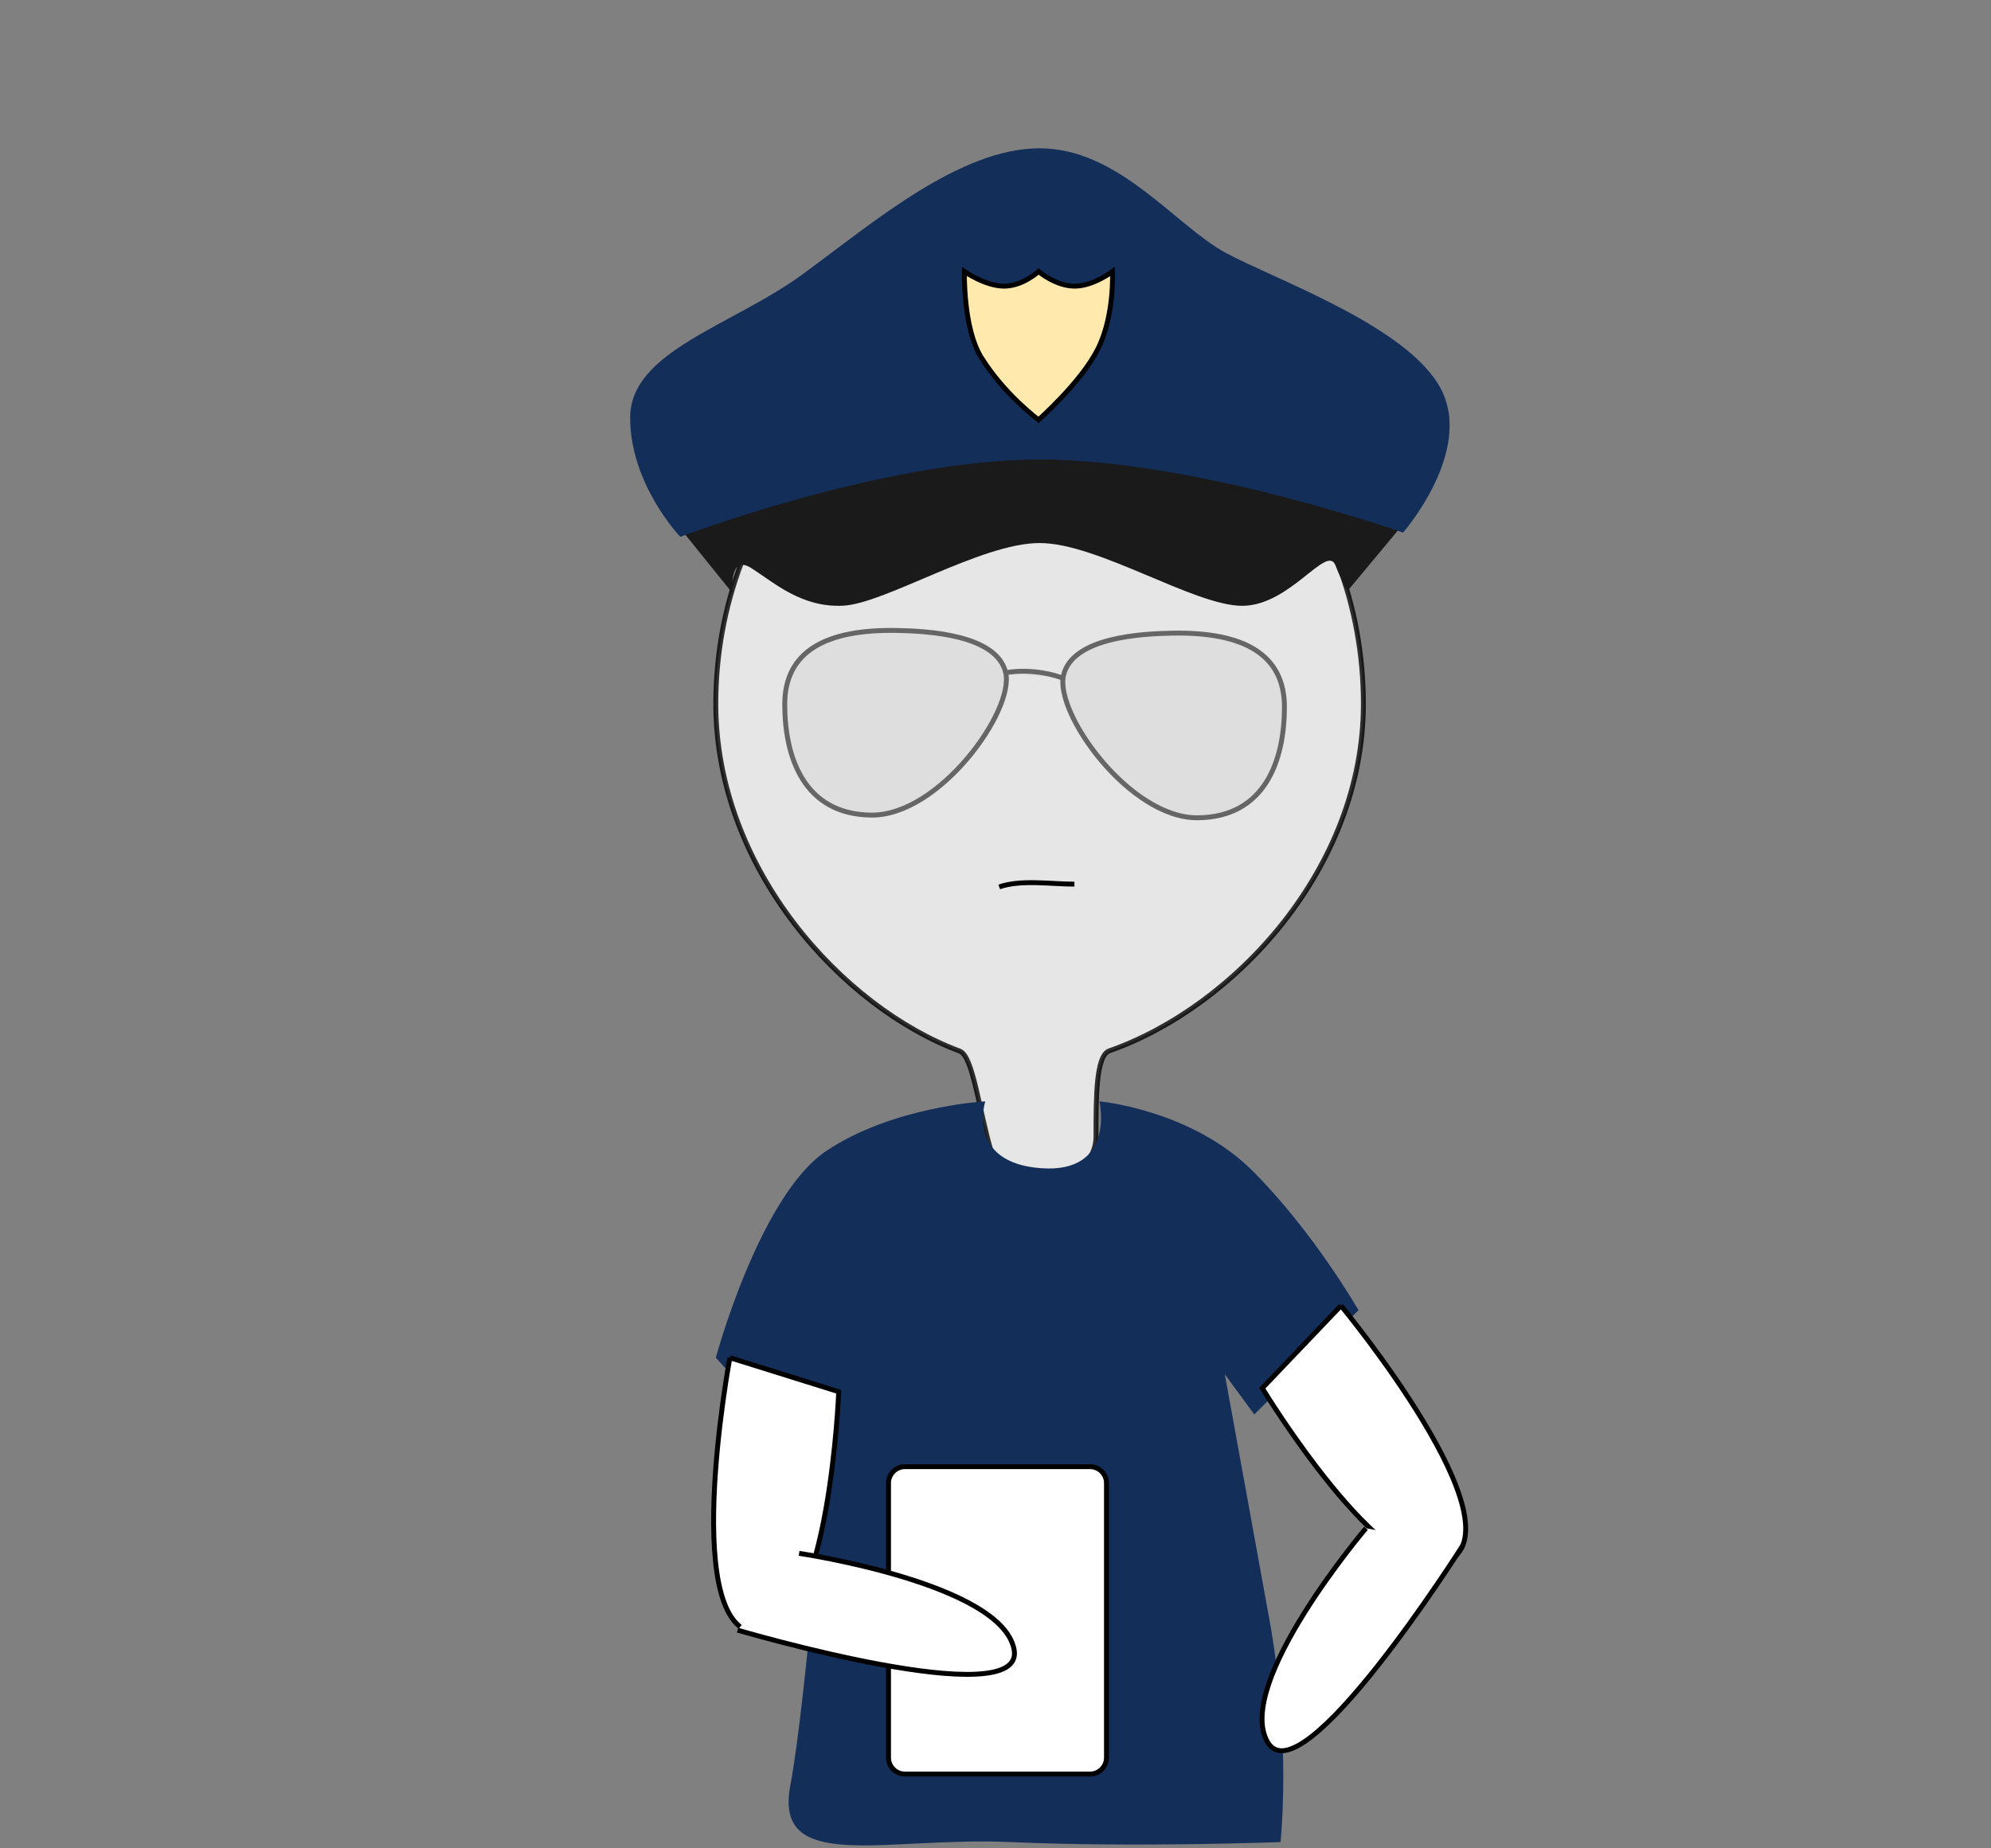 <?xml version="1.0" encoding="utf-8"?>
<!-- Generator: Adobe Illustrator 16.0.0, SVG Export Plug-In . SVG Version: 6.00 Build 0)  -->
<!DOCTYPE svg PUBLIC "-//W3C//DTD SVG 1.0//EN" "http://www.w3.org/TR/2001/REC-SVG-20010904/DTD/svg10.dtd">
<svg version="1.0" id="Layer_1" xmlns="http://www.w3.org/2000/svg" xmlns:xlink="http://www.w3.org/1999/xlink" x="0px" y="0px"
	 width="406px" height="377px" viewBox="0 0 406 377" enable-background="new 0 0 406 377" xml:space="preserve">
<rect x="0" y="0" width="406" height="377" fill="#808080" stroke="none"/>
<path opacity="0.8" fill="#FFFFFF" stroke="#000000" stroke-miterlimit="10" d="M278.02,143.561
	c0,33.543-26.329,61.85-51.802,70.771c-2.718,0.952-2.724,9.313-2.724,17.407c0,6.533-6.406,8.094-8.954,8.094
	c-2.122,0-10.584,1.238-12.345-4.686c-2.575-8.66-3.772-19.752-6.484-20.757c-23.883-8.855-49.746-37.214-49.746-70.83
	c0-40.701,29.562-73.695,66.027-73.695C248.459,69.866,278.02,102.86,278.02,143.561z"/>
<path fill="#1A1A1A" d="M149.373,120.984c0,0-0.852-8.093,3.834-5.112c4.686,2.982,10.224,8.094,18.743,7.668
	c8.52-0.426,28.115-12.779,40.042-12.779c11.928,0,31.522,12.804,41.32,12.804s17.299-12.759,19.02-8.229
	c0.92,2.421,2.411,5.248,2.411,5.248l11.37-13.658c0,0-35.356-14.91-74.121-14.91c-38.764,0-73.269,15.775-73.269,15.775
	L149.373,120.984z"/>
<path fill="#122E59" d="M138.724,109.496c0,0-10.224-10.663-10.224-24.294s20.873-18.743,35.356-29.393
	c14.483-10.65,31.949-25.559,48.136-25.559c16.188,0,27.689,15.761,37.912,21.299c10.224,5.538,37.061,14.91,43.877,27.689
	c6.815,12.779-7.668,29.393-7.668,29.393s-42.172-14.909-74.121-14.909C180.044,93.721,138.724,109.496,138.724,109.496z"/>
<path fill="#FFE9AD" stroke="#000000" stroke-miterlimit="10" d="M196.657,55.383c0,0,4.26,2.982,8.094,2.982
	c3.833,0,7.028-2.982,7.028-2.982s3.515,2.982,7.349,2.982c3.833,0,7.721-2.982,7.721-2.982s0.452,8.946-2.955,15.762
	c-3.408,6.815-12.119,14.483-12.119,14.483s-7.018-5.191-11.709-12.779C196.368,66.871,196.657,55.383,196.657,55.383z"/>
<path fill="#DEDEDE" stroke="#666666" stroke-miterlimit="10" d="M182.894,128.592c6.162,0.117,20.407,0.822,22.187,8.629
	c1.78,7.806-13.559,29.17-27.392,29.033c-13.832-0.136-17.667-11.914-17.667-22.597C160.022,132.975,168.24,128.319,182.894,128.592
	z"/>
<path fill="#DEDEDE" stroke="#666666" stroke-miterlimit="10" d="M239.049,129.141c-6.162,0.113-20.405,0.822-22.186,8.626
	c-1.781,7.808,13.558,29.173,27.391,29.035c13.833-0.137,17.666-11.915,17.666-22.597
	C261.92,133.524,253.703,128.866,239.049,129.141z"/>
<path fill="#DEDEDE" stroke="#666666" stroke-miterlimit="10" d="M205.081,137.221c0,0,5.294-1.187,11.641,1.085"/>
<path fill="none" stroke="#000000" stroke-miterlimit="10" d="M203.758,180.904c4.393-1.547,10.551-0.567,15.336-0.567"/>
<path fill="#122E59" d="M224.2,224.641c0,0,18.744,1.704,31.239,14.199c12.494,12.494,21.582,28.399,21.582,28.399l-21.246,21.266
	l-6.018-8.204c0,0,4.547,24.992,9.089,49.983c4.543,24.989,2.271,45.437,2.271,45.437s-29.527,1.135-55.09,0
	c-25.562-1.135-48.281,6.531-44.874-11.501c3.408-18.033,7.952-77.103,7.952-77.103l-6.588,7.952l-16.553-18.142
	c0,0,8.946-33.118,22.577-42.207c13.631-9.088,32.371-10.08,32.371-10.08s-3.976,12.495,11.359,13.632
	C227.607,239.407,224.2,224.641,224.2,224.641z"/>
<path fill="#FFFFFF" stroke="#000000" stroke-miterlimit="10" d="M148.837,276.928c0,0-10.848,57.919,6.666,56.125
	c13.667-1.399,15.524-49.19,15.524-49.19L148.837,276.928"/>
<path fill="#FFFFFF" stroke="#000000" stroke-miterlimit="10" d="M273.453,266.32c0,0,37.566,45.396,21.379,52.319
	c-12.631,5.401-37.426-35.498-37.426-35.498L273.453,266.32"/>
<path fill="#FFFFFF" stroke="#000000" stroke-miterlimit="10" d="M298.294,315.212c0,0-32.917,52.001-39.81,40.117
	c-6.895-11.881,20.055-43.613,20.055-43.613"/>
<path fill="#FFFFFF" stroke="#000000" stroke-miterlimit="10" d="M225.629,358.492c0,1.854-1.503,3.357-3.357,3.357h-37.731
	c-1.854,0-3.357-1.504-3.357-3.357v-55.984c0-1.854,1.503-3.357,3.357-3.357h37.731c1.854,0,3.357,1.504,3.357,3.357V358.492z"/>
<path fill="#FFFFFF" stroke="#000000" stroke-miterlimit="10" d="M150.401,332.489c0,0,59.038,17.385,56.383,3.905
	c-2.652-13.477-43.835-19.562-43.835-19.562"/>
</svg>
